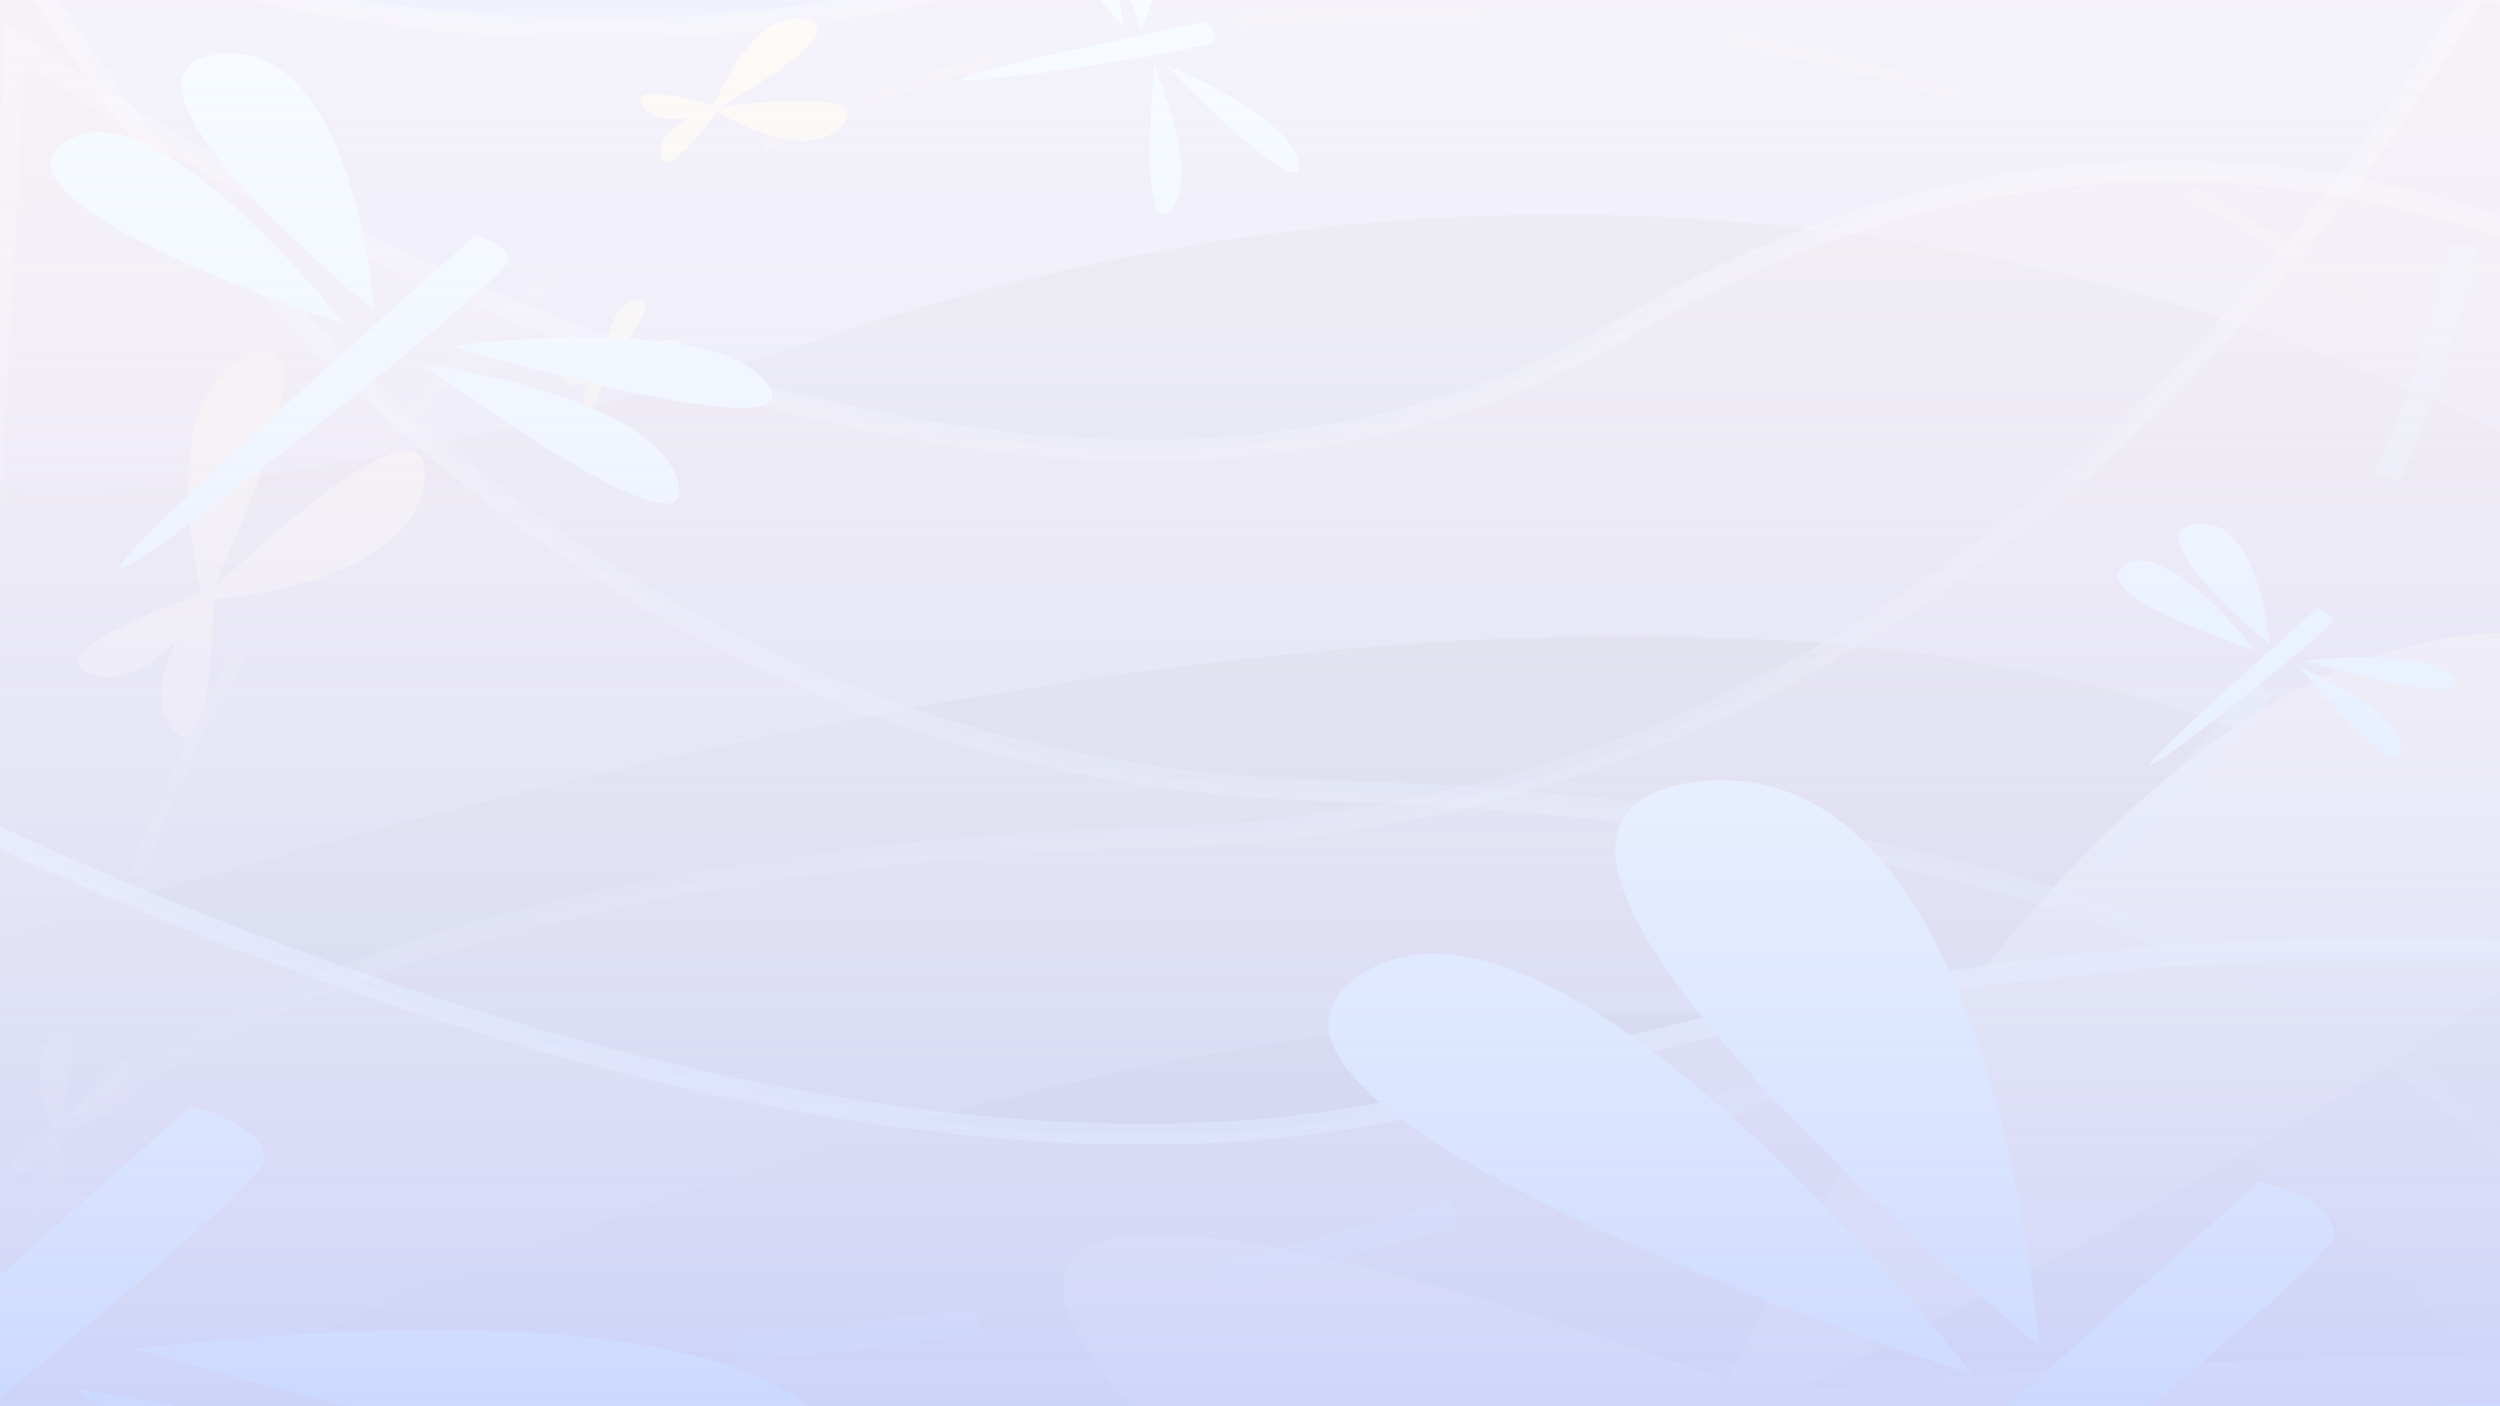<?xml version="1.0" encoding="UTF-8"?>
<svg id="project_detsign" data-name="project detsign" xmlns="http://www.w3.org/2000/svg" xmlns:xlink="http://www.w3.org/1999/xlink" viewBox="0 0 1920 1080">
  <rect x="0" y="0" width="1920" height="1080" fill="#333333" stroke="none"/>
  <defs>
    <style>
      .cls-1, .cls-2 {
        stroke: #f0f8ff;
        stroke-width: 20px;
      }

      .cls-1, .cls-2, .cls-3, .cls-4, .cls-5, .cls-6 {
        stroke-miterlimit: 10;
      }

      .cls-1, .cls-2, .cls-3, .cls-5 {
        fill: none;
      }

      .cls-7 {
        fill: url(#linear-gradient);
      }

      .cls-7, .cls-8, .cls-9, .cls-10, .cls-11, .cls-12, .cls-13 {
        stroke-width: 0px;
      }

      .cls-2 {
        stroke-dasharray: 0 0 187.86 187.86;
      }

      .cls-8 {
        fill: #e6e6ff;
        opacity: .56;
      }

      .cls-9 {
        fill: #f3eeff;
        opacity: .47;
      }

      .cls-14 {
        opacity: .28;
      }

      .cls-3 {
        opacity: .54;
        stroke-dasharray: 0 200;
      }

      .cls-3, .cls-5 {
        stroke: #fffcf0;
        stroke-width: 10px;
      }

      .cls-10 {
        fill: #f0f8ff;
      }

      .cls-4 {
        opacity: .29;
      }

      .cls-4, .cls-6 {
        fill: #f9e4e4;
        stroke: #fff;
        stroke-width: 16px;
      }

      .cls-15 {
        opacity: .32;
      }

      .cls-11 {
        fill: #e4e3fc;
        opacity: .87;
      }

      .cls-5 {
        stroke-dasharray: 0 0 189.05 189.05;
      }

      .cls-12 {
        fill: #fff;
        opacity: .43;
      }

      .cls-6 {
        opacity: .64;
      }

      .cls-13 {
        fill: #fffcf0;
      }
    </style>
    <linearGradient id="linear-gradient" x1="959" y1="1124" x2="959" y2="-39" gradientUnits="userSpaceOnUse">
      <stop offset="0" stop-color="#acc0ff" stop-opacity=".6"/>
      <stop offset="1" stop-color="#fff" stop-opacity=".2"/>
    </linearGradient>
  </defs>
  <g id="butter">
    <g>
      <path class="cls-9" d="M-14.16-29.46v1138h1964.15V-29.46s-600.99-21.54-1964.15,0Z"/>
      <path class="cls-9" d="M-13.99,1138V0h1964.15v1138s-267.15-809.1-1964.15,0Z"/>
      <path class="cls-8" d="M-14,725V-23.59h1964.15v748.59s-267.15-532.23-1964.15,0Z"/>
      <path class="cls-11" d="M2041.87-23.59l-10.87,418.59S1457-10,650,254s-867,17-867,17L-132-24l2173.87.41Z"/>
      <g class="cls-14">
        <path class="cls-5" d="M8.28,1036.65C65.72,666.26,266.22,64.28,962.5,14.5c707.94-50.62,1048.91,348.27,1188.99,589.66"/>
      </g>
      <path class="cls-3" d="M-52,1594S1156,365,2155,777s225.31,145.42,225.31,145.42"/>
    </g>
    <g>
      <path class="cls-13" d="M156.99,465.71s-43.91-156.93,33.22-192.02c77.13-35.1-33.22,192.02-33.22,192.02Z"/>
      <path class="cls-13" d="M164.97,452.61s-48.52,83.05-95.07,64.76c-46.55-18.3,95.07-64.76,95.07-64.76Z"/>
      <path class="cls-13" d="M154.2,461.03s162.76-7.87,171.72-92.14c8.96-84.26-171.72,92.14-171.72,92.14Z"/>
      <path class="cls-13" d="M164.11,449.32s-63.49,72.26-31.43,110.65c32.06,38.4,31.43-110.65,31.43-110.65Z"/>
    </g>
    <g>
      <path class="cls-13" d="M546.15,85.93s29.08-79.55,72.28-70.96c43.2,8.59-72.28,70.96-72.28,70.96Z"/>
      <path class="cls-13" d="M553.5,82.82s-45.68,20.33-59.77-1.52c-14.09-21.85,59.77,1.52,59.77,1.52Z"/>
      <path class="cls-13" d="M546.4,83.11s71.08,46.06,100.43,13.21c29.34-32.84-100.43-13.21-100.43-13.21Z"/>
      <path class="cls-13" d="M554.13,81.17s-48.72,11.23-46.84,37.16c1.88,25.93,46.84-37.16,46.84-37.16Z"/>
    </g>
    <path class="cls-13" d="M43.45,873.38s-29.18-59.9-.73-79.68c28.45-19.78.73,79.68.73,79.68Z"/>
    <path class="cls-13" d="M45.7,867.52s-13.42,36.97-33.49,33.02c-20.07-3.94,33.49-33.02,33.49-33.02Z"/>
    <path class="cls-13" d="M41.98,871.7s64.89-15.11,62.31-49.66c-2.58-34.55-62.31,49.66-62.31,49.66Z"/>
    <path class="cls-13" d="M45.11,866.26s-20.24,33.72-4.52,46.82c15.71,13.09,4.52-46.82,4.52-46.82Z"/>
    <path class="cls-13" d="M464.16,284.61s-1.15-49.79,24.35-54.36c25.49-4.57-24.35,54.36-24.35,54.36Z"/>
    <path class="cls-13" d="M467.51,281.34s-20.65,20.93-33.05,11.99c-12.4-8.94,33.05-11.99,33.05-11.99Z"/>
    <path class="cls-13" d="M463.69,283.02s48.8,9.97,57.82-14.31c9.02-24.28-57.82,14.31-57.82,14.31Z"/>
    <path class="cls-13" d="M467.5,280.3s-24.26,16.6-17.67,30.4,17.67-30.4,17.67-30.4Z"/>
    <g>
      <path class="cls-13" d="M1306.22,1102.26s311.95-709.54,701.45-605.92c389.5,103.61-701.45,605.92-701.45,605.92Z"/>
      <path class="cls-13" d="M1375.09,1078.18s-428.99,159.04-544.97-48.69,544.97,48.69,544.97,48.69Z"/>
      <path class="cls-13" d="M1308.61,1075.95s635.83,443.26,914.38,151.96c278.55-291.3-914.38-151.96-914.38-151.96Z"/>
      <path class="cls-13" d="M1379.95,1060.63s-449.04,87.64-439.88,325.38c9.16,237.74,439.88-325.38,439.88-325.38Z"/>
    </g>
  </g>
  <g id="dgfly">
    <path class="cls-4" d="M-63-95s438.64,233.66,935,41c597.88-232.06,1059.93-65.14,1059.93-65.14l94.07,1439.14L-101,1143-63-95Z"/>
    <path class="cls-4" d="M2080.6-389.27s-303.27,1005.81-1183,1032C-9.4,669.73-101,1052.15-101,1052.15v280.76l2091.6-128.21,90-1593.97Z"/>
    <path class="cls-4" d="M12,33s723,520.97,1237,218c514-302.97,933.57,65.46,933.57,65.46l49.43,826.54-2280-15L12,33Z"/>
    <path class="cls-4" d="M-170-425S133.27,580.81,1013,607c907,27,998.6,409.42,998.6,409.42v280.76L-80,1168.97-170-425Z"/>
    <path class="cls-6" d="M-100.93,593.66s735,399.39,1249,239.64c514-159.76,921.57-90.17,921.57-90.17l60.43,384.87L-1.93,1108.03l-99-514.37Z"/>
    <g class="cls-15">
      <g>
        <path class="cls-1" d="M-98,1033s36.48,4.3,99.63,8.49"/>
        <path class="cls-2" d="M189.31,1048.97c526.3,7.78,1602.19-84.15,1720.44-952.23"/>
        <path class="cls-1" d="M1918.55,3.25c1.74-32.33,2.25-65.64,1.45-99.97"/>
      </g>
    </g>
    <g id="others">
      <path class="cls-10" d="M146.12,850.12s-619.29,545.18-598.7,560.35c20.59,15.17,655.5-489.73,655.5-518.98s-56.8-41.37-56.8-41.37Z"/>
      <path id="wingalone" class="cls-10" d="M104.42,1036.08s442.36-59.66,534.54,62.48c92.18,122.14-534.54-62.48-534.54-62.48Z"/>
      <path class="cls-10" d="M58.81,1067.01s388.97,49.52,430.14,198.1c41.17,148.57-430.14-198.1-430.14-198.1Z"/>
      <g>
        <path class="cls-10" d="M1742.83,494.66s-7.11-98.68-56.39-92.37c-49.28,6.31,56.39,92.37,56.39,92.37Z"/>
        <path class="cls-10" d="M1732.02,499.52s-68.25-87.68-100.64-65.47c-32.39,22.21,100.64,65.47,100.64,65.47Z"/>
        <path class="cls-10" d="M1779.12,467.78s-132.23,116.41-127.84,119.65c4.4,3.24,139.96-104.57,139.96-110.82s-12.13-8.83-12.13-8.83Z"/>
        <path class="cls-10" d="M1770.22,507.49s94.45-12.74,114.14,13.34-114.14-13.34-114.14-13.34Z"/>
        <path class="cls-10" d="M1766.05,512.53s77.92,30.63,78.66,63.54c.74,32.91-78.66-63.54-78.66-63.54Z"/>
      </g>
    </g>
    <g id="body">
      <g>
        <path class="cls-10" d="M364.69,181.19S82.89,429.25,92.26,436.16c9.37,6.9,298.27-222.84,298.27-236.15s-25.84-18.82-25.84-18.82Z"/>
        <path class="cls-10" d="M925.82,16.75s-190.45,38.79-188.02,44.3c2.43,5.51,191.35-23.21,194.78-29.19,3.43-5.98-6.76-15.11-6.76-15.11Z"/>
        <path class="cls-10" d="M1735.9,907.32s-619.29,545.18-598.7,560.35c20.59,15.17,655.5-489.73,655.5-518.98s-56.8-41.37-56.8-41.37Z"/>
      </g>
    </g>
    <g id="wing-2" data-name="wing">
      <g>
        <path class="cls-10" d="M1694.2,1093.27s442.36-59.66,534.54,62.48-534.54-62.48-534.54-62.48Z"/>
        <path class="cls-10" d="M1565.97,1033.19s-33.3-462.15-264.08-432.6c-230.78,29.55,264.08,432.6,264.08,432.6Z"/>
        <path class="cls-10" d="M1515.33,1055.95s-319.62-410.63-471.31-306.62c-151.69,104.01,471.31,306.62,471.31,306.62Z"/>
        <g>
          <path class="cls-10" d="M287.36,238.46s-15.15-210.29-120.16-196.84c-105.01,13.45,120.16,196.84,120.16,196.84Z"/>
          <path class="cls-10" d="M264.32,248.82S118.88,61.97,49.86,109.3s214.46,139.52,214.46,139.52Z"/>
          <path class="cls-10" d="M345.71,265.8s201.28-27.15,243.23,28.43c41.94,55.58-243.23-28.43-243.23-28.43Z"/>
          <path class="cls-10" d="M324.96,279.87s176.99,22.53,195.72,90.14c18.73,67.6-195.72-90.14-195.72-90.14Z"/>
        </g>
        <g>
          <path class="cls-10" d="M876.34,22.55s47.38-98.33-3.24-119.35,3.24,119.35,3.24,119.35Z"/>
          <path class="cls-10" d="M863.33,21.26s-17.16-121.38-60.35-117.91,60.35,117.91,60.35,117.91Z"/>
          <path class="cls-10" d="M895.5,49.86s97.38,39.67,101.9,75.44c4.51,35.76-101.9-75.44-101.9-75.44Z"/>
          <path class="cls-10" d="M886.37,50.27s37.33,84.49,12.37,110.87c-24.96,26.38-12.37-110.87-12.37-110.87Z"/>
        </g>
      </g>
    </g>
  </g>
  <g id="Layer_65" data-name="Layer 65">
    <rect class="cls-12" x="-45" y="-34" width="2014" height="1163"/>
    <rect class="cls-7" x="-48" y="-39" width="2014" height="1163"/>
  </g>
</svg>